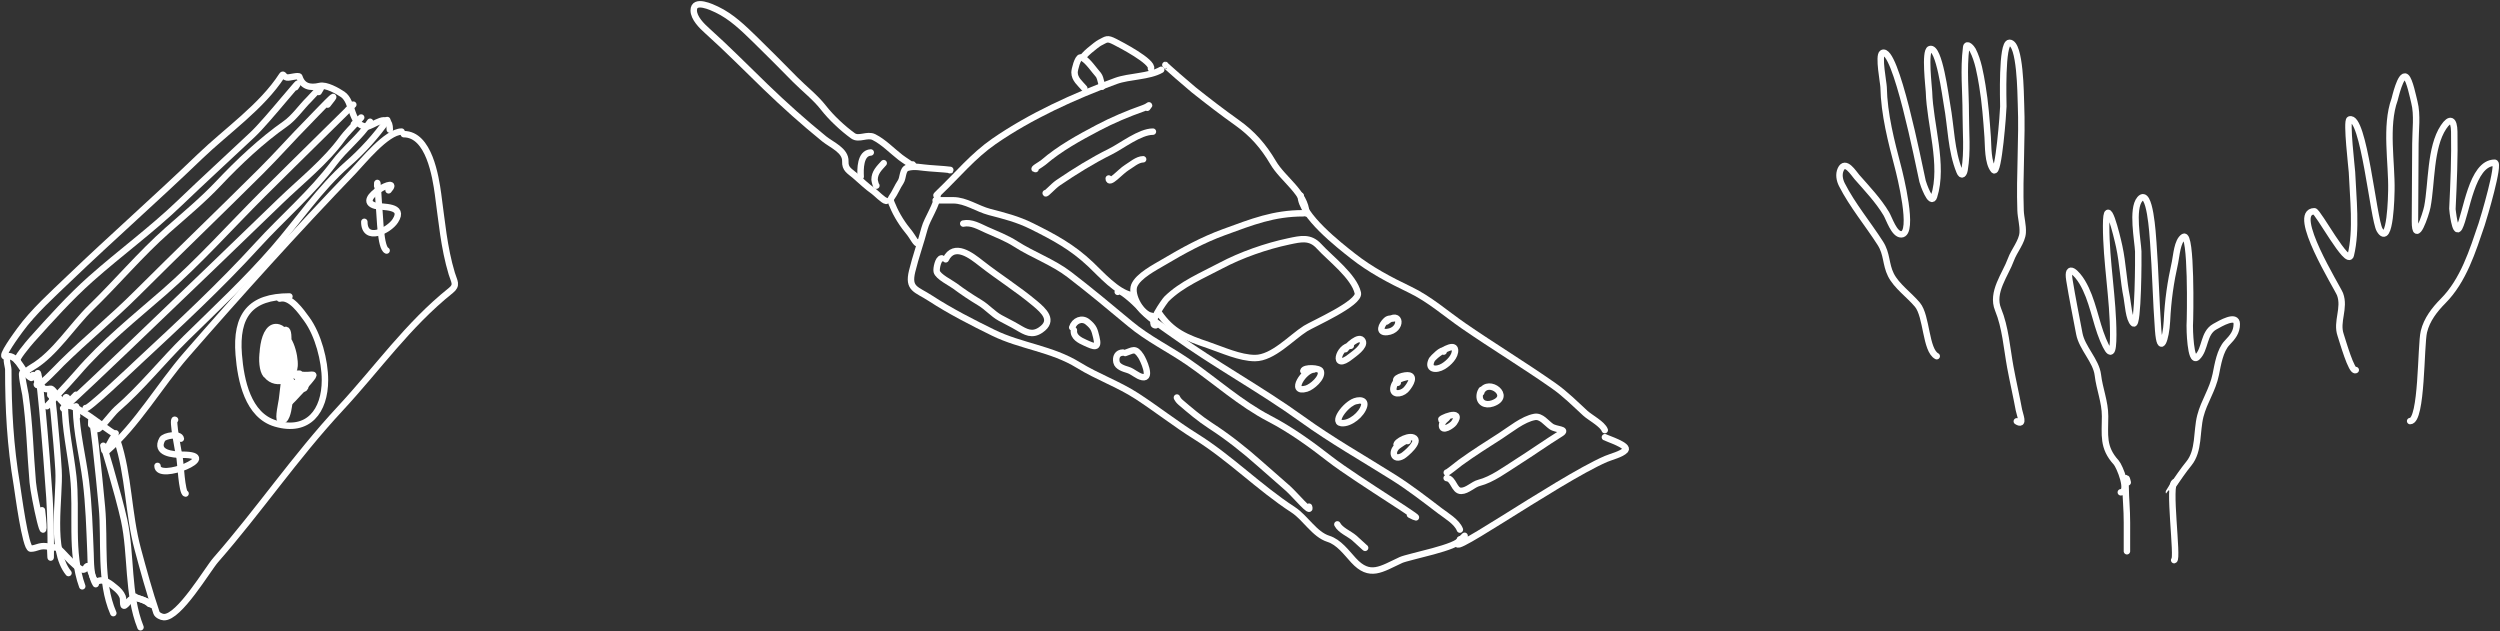 <svg width="1164" height="294" viewBox="0 0 1164 294" fill="none" xmlns="http://www.w3.org/2000/svg">
<rect x="0" y="0" width="1164" height="294" fill="#333333" stroke="none"/>
<path d="M186.985 61.277C180.058 61.277 168.713 75.407 164.691 79.592C137.92 107.448 112.18 135.968 86.81 165.095C74.286 179.474 63.935 197.694 49.484 210.27C48.329 211.275 51.485 205.713 52.142 204.574C53.167 202.795 53.704 202.414 54.567 204.985C60.004 221.178 59.675 239.141 64.132 255.65C66.772 265.427 69.571 275.732 72.853 285.308C73.228 286.399 75.139 287.299 76.28 287.347C83.413 287.651 96.639 265.07 100.445 260.722C120.508 237.807 137.625 212.584 158.368 190.268C175.866 171.441 189.759 151.366 209.887 135.26C213.078 132.707 211.495 131.19 210.346 127.383C206.667 115.191 205.695 102.916 203.948 90.369C202.842 82.419 199.802 62.467 188.001 62.467" stroke="white" stroke-width="3" stroke-linecap="round" stroke-linejoin="round"/>
<path d="M128.798 153.668C128.534 150.903 125.871 153.807 125.613 154.787C124.525 158.908 121.267 173.972 127.767 175.223C139.383 177.458 131.345 143.106 126.903 156.607C125.893 159.678 122.082 173.96 127.938 173.827C134.035 173.688 134.231 161.261 134.207 157.276C134.161 149.276 129.722 156.083 129.338 160.475C129.213 161.907 130.797 177.613 133.597 170.268C135.645 164.897 134.148 159.258 130.217 155.238C126.318 151.251 126.71 166.846 126.842 168.618C127.311 174.913 134.173 172.569 134.285 167.177C134.365 163.357 134.643 153.937 129.802 152.486C121.84 150.098 121.131 169.535 123.445 173.592C127.225 180.219 136.634 177.54 137.14 170.374C137.471 165.682 134.823 154.141 128.4 154.485C121.918 154.832 120.668 170.585 123.828 174.421" stroke="white" stroke-width="3" stroke-linecap="round" stroke-linejoin="round"/>
<path d="M132.808 177.318C132.808 172.137 131.466 184.506 131.303 186.013C131.177 187.183 129.355 194.999 130.579 195.608C133.193 196.909 134.202 190.91 134.4 189.461C135.05 184.705 135.904 182.014 141.268 180.979C142.976 180.65 141.945 177.752 141.082 177.068C128.016 166.7 134.702 193.181 134.702 183.743C134.702 177.846 134.066 183.483 137.187 181.688C138.094 181.167 142.583 169.531 142.583 177.817" stroke="white" stroke-width="3" stroke-linecap="round" stroke-linejoin="round"/>
<path d="M180.916 88.609C187.678 81.021 164.349 92.974 174.734 95.797C177.969 96.677 188.817 95.439 184.052 102.809C181.004 107.524 169.63 112.861 169.63 103.282" stroke="white" stroke-width="3" stroke-linecap="round" stroke-linejoin="round"/>
<path d="M175.616 86.614C175.616 80.411 176.378 96.255 176.617 98.037C176.953 100.543 177.099 115.379 180.01 116.65" stroke="white" stroke-width="3" stroke-linecap="round" stroke-linejoin="round"/>
<path d="M84.205 204.246C83.828 201.612 76.481 202.778 75.526 204.544C72.016 211.031 80.496 211.726 84.916 211.726C104.227 211.726 73.331 224.613 73.331 216.924" stroke="white" stroke-width="3" stroke-linecap="round" stroke-linejoin="round"/>
<path d="M81.514 195.482C79.86 194.192 83.32 211.75 83.644 213.29C83.989 214.934 84.683 229.564 86.402 229.795" stroke="white" stroke-width="3" stroke-linecap="round" stroke-linejoin="round"/>
<path d="M70.613 281.581C70.613 280.224 64.34 279.004 62.842 277.783" stroke="white" stroke-width="3" stroke-linecap="round" stroke-linejoin="round"/>
<path d="M69.514 281.178C68.027 279.694 65.081 278.493 63.039 278.493C60.088 278.493 60.115 280.504 58.097 281.914C56.953 282.713 57.607 279.147 57.09 277.851C56.394 276.107 55.164 274.851 53.728 273.676C51.463 271.824 48.641 269.32 45.551 270.584C42.538 271.817 42.032 260.245 39.885 264.463C37.808 268.544 27.943 254.94 26.476 254.94C24.858 254.94 24.307 254.686 21.521 254.344C18.177 253.933 16.954 255.438 14.303 255.438C11.806 255.438 8.357 228.8 7.865 225.858C4.77 207.375 3.859 190.531 3.859 172.024C3.859 170.477 1.83 165.127 4.847 165.912C8.978 166.987 10.62 173.452 14.081 175.711C15.688 176.759 14.397 174.358 15.631 174.625C20.985 175.784 16.856 182.364 23.466 181.006C25.153 180.659 28.508 188.792 32.36 188.974C37.607 189.222 53.949 203.878 53.862 201.753" stroke="white" stroke-width="3" stroke-linecap="round" stroke-linejoin="round"/>
<path d="M2.568 165.944C-0.177 166.529 7.845 155.652 9.254 153.717C15.619 144.978 24.475 137.074 32.245 129.617C52.249 110.418 73.053 92.162 93.031 72.916C105.412 60.989 121.897 49.692 131.303 35.114C131.974 34.074 131.868 35.695 133.646 36.08C134.633 36.294 139.117 34.908 139.391 35.756C140.812 40.144 144.158 41.139 148.889 40.027C151.855 39.329 157.012 42.237 159.528 43.92C164.707 47.386 163.052 58.41 170.6 58.955C173.339 59.153 181.492 51.369 181.492 60.377" stroke="white" stroke-width="3" stroke-linecap="round" stroke-linejoin="round"/>
<path d="M10.751 173.615C9.327 172.371 11.67 182.51 11.85 183.747C13.822 197.306 14.061 210.934 15.251 224.553C15.835 231.222 22.317 261.358 19.538 237.581" stroke="white" stroke-width="3" stroke-linecap="round" stroke-linejoin="round"/>
<path d="M17.342 177.414C17.342 159.22 21.873 213.542 23.02 231.7C23.541 239.957 23.63 248.229 23.63 256.5C23.63 263.274 23.488 257.404 23.328 254.038" stroke="white" stroke-width="3" stroke-linecap="round" stroke-linejoin="round"/>
<path d="M23.41 183.992C23.41 172.253 26.602 207.279 27.262 219C27.971 231.589 23.035 255.934 31.895 266.812" stroke="white" stroke-width="3" stroke-linecap="round" stroke-linejoin="round"/>
<path d="M31.703 185.89C30.249 183.183 30.192 186.837 30.192 188.043C30.192 199.38 32.878 210.635 34.116 221.876C35.907 238.143 32.599 257.398 38.293 272.987" stroke="white" stroke-width="3" stroke-linecap="round" stroke-linejoin="round"/>
<path d="M35.904 193.965C35.904 193.293 35.346 186.885 35.383 189.984C35.514 201.205 38.597 212.811 39.983 223.942C41.37 235.07 41.68 246.205 42.142 257.394C42.333 262.005 42.062 267.883 44.581 271.99" stroke="white" stroke-width="3" stroke-linecap="round" stroke-linejoin="round"/>
<path d="M42.467 197.764C42.467 184.841 46.28 223.339 47.464 236.207C48.922 252.039 46.287 270.588 52.764 285.474" stroke="white" stroke-width="3" stroke-linecap="round" stroke-linejoin="round"/>
<path d="M48.562 209.731C45.887 198.806 55.413 231.193 57.79 242.187C61.264 258.256 59.261 276.75 65.422 292.052" stroke="white" stroke-width="3" stroke-linecap="round" stroke-linejoin="round"/>
<path d="M8.252 168.034C6.445 168.034 13.561 159.622 14.798 158.248C23.5 148.587 32.582 138.448 42.298 129.823C55.904 117.746 70.564 107.091 83.704 94.477C94.895 83.733 106.349 73.281 117.628 62.657C124.842 55.862 143.228 32.475 137.585 40.621" stroke="white" stroke-width="3" stroke-linecap="round" stroke-linejoin="round"/>
<path d="M11.85 174.019C10.351 174.019 13.802 171.662 15.096 170.905C25.424 164.874 33.829 151.42 42.409 143.096C54.45 131.416 65.451 118.262 77.999 107.173C86.215 99.913 94.354 93.222 101.904 85.219C110.97 75.608 121.881 65.326 132.753 57.731C137.008 54.759 140.181 49.953 143.874 46.314C145.165 45.041 152.154 36.997 148.377 42.827" stroke="white" stroke-width="3" stroke-linecap="round" stroke-linejoin="round"/>
<path d="M17.122 178.909C17.122 181.51 27.427 170.392 28.704 169.137C39.995 158.036 52.293 147.977 63.498 136.795C82.731 117.601 102.32 98.805 121.566 79.65C129.104 72.149 136.129 64.147 143.602 56.621C145.815 54.393 161.175 38.038 152.551 48.696" stroke="white" stroke-width="3" stroke-linecap="round" stroke-linejoin="round"/>
<path d="M22.805 188.193C18.27 192.909 31.766 178.648 36.029 173.684C48.188 159.524 62.462 148.18 76.467 135.976C92.542 121.968 107.341 105.395 122.47 90.27C135.526 77.217 175.064 38.431 161.831 51.305" stroke="white" stroke-width="3" stroke-linecap="round" stroke-linejoin="round"/>
<path d="M35.383 183.801C4.769 214.841 98.989 124.156 130.309 93.829C140.219 84.234 151.59 75.372 159.68 64.14C161.984 60.94 174.098 49 164.743 57.788" stroke="white" stroke-width="3" stroke-linecap="round" stroke-linejoin="round"/>
<path d="M39.886 189.976C39.886 191.792 61.334 171.412 64.591 168.382C83.581 150.714 102.466 133.236 119.972 114.046C131.61 101.288 145.216 89.739 155.55 75.882C160.653 69.039 167.64 63.837 172.322 56.693" stroke="white" stroke-width="3" stroke-linecap="round" stroke-linejoin="round"/>
<path d="M45.185 198.972C44.706 202.736 51.944 192.601 54.295 190.565C65.985 180.438 75.579 168.235 86.589 157.42C100.393 143.861 114.861 130.368 127.532 115.775C138.726 102.883 148.977 87.632 161.79 76.43C168.593 70.482 175.193 63.277 180.312 55.889" stroke="white" stroke-width="3" stroke-linecap="round" stroke-linejoin="round"/>
<path d="M134.601 173.773C132.549 174.315 136.214 182.09 136.045 179.974C135.443 172.4 133.351 183.103 136.759 179.412C138.292 177.75 141.126 174.655 138.202 178.514C135.351 182.275 133.75 186.431 132.497 190.975C131.005 196.384 133.426 186.429 133.741 185.197C135.392 178.743 135.527 171.829 135.236 165.202C135.036 160.633 129.596 159.917 129.065 164.599C127.768 176.038 133.772 160.491 130.327 158.822C126.349 156.896 126.878 165.789 127.426 167.603C129.032 172.922 132.736 168.457 132.797 164.962C132.829 163.114 129.602 158.469 128.83 161.774C128.047 165.124 134.557 167.925 136.401 170.318" stroke="white" stroke-width="3" stroke-linecap="round" stroke-linejoin="round"/>
<path d="M139.488 173.98C133.963 173.98 139.699 174.534 141.766 174.626C145.923 174.812 147.523 173.136 143.811 177.615C141.327 180.614 129.346 193.766 137.335 183.617C138.889 181.643 143.049 175.601 142.39 178.025C141.404 181.651 137.346 184.159 135.036 186.848" stroke="white" stroke-width="3" stroke-linecap="round" stroke-linejoin="round"/>
<path d="M134.759 138.031C116.618 138.031 109.677 146.737 111.157 165.153C112.118 177.113 115.386 193.445 128.365 197.21C143.487 201.596 151.301 191.451 151.301 176.938C151.301 167.976 148.14 155.846 142.776 148.531C140.205 145.025 135.188 137.654 130.227 139.04" stroke="white" stroke-width="3" stroke-linecap="round" stroke-linejoin="round"/>
<path d="M436.671 90.193C436.671 90.641 434.706 92.049 437.345 89.532C445.792 81.474 453.062 72.566 462.767 65.844C479.708 54.111 500.283 44.714 519.591 37.678C525.746 35.436 535.085 35.734 540.654 32.492" stroke="white" stroke-width="3" stroke-linecap="round" stroke-linejoin="round"/>
<path d="M435.635 93.256C433.219 93.256 442.378 93.256 443.818 93.256C449.645 93.256 455.092 97.222 460.669 98.68C467.613 100.494 473.82 102.035 480.294 105.254C490.854 110.503 499.239 114.994 507.841 123.135C512.609 127.648 519.861 135.907 526.629 137.39" stroke="white" stroke-width="3" stroke-linecap="round" stroke-linejoin="round"/>
<path d="M542.582 30.219C542.237 30.219 553.893 40.325 555.731 41.788C562.387 47.085 569.051 52.209 575.982 57.134C583.148 62.227 588.306 68.106 592.755 75.7C597.387 83.605 607.826 89.713 608.249 99.383" stroke="white" stroke-width="3" stroke-linecap="round" stroke-linejoin="round"/>
<path d="M520.411 135.893C520.411 133.326 529.061 141.419 529.855 142.374C534.651 148.14 540.24 151.392 546.373 155.82C565.693 169.768 586.899 181.192 606.295 195.181C620.175 205.191 634.344 213.157 648.773 222.244C656.293 226.979 663.33 232.436 670.392 237.82C673.315 240.049 678.315 242.938 679.723 246.582" stroke="white" stroke-width="3" stroke-linecap="round" stroke-linejoin="round"/>
<path d="M605.622 91.068C605.622 100.258 623.544 114.188 629.91 119.197C638.096 125.638 647.019 130.341 656.352 134.817C665.711 139.306 673.155 146.023 681.63 151.855C695.389 161.323 709.662 169.998 723.362 179.593C728.725 183.349 733.314 187.96 738.112 192.376C740.28 194.372 746.172 197.46 747.174 200.259" stroke="white" stroke-width="3" stroke-linecap="round" stroke-linejoin="round"/>
<path d="M681.916 249.459C663.978 266.831 724.825 223.616 747.74 213.691C750.094 212.672 754.98 211.518 756.716 209.621C758.704 207.448 748.277 204.188 747.246 203.574" stroke="white" stroke-width="3" stroke-linecap="round" stroke-linejoin="round"/>
<path d="M436.502 90.715C436.502 95.078 431.674 101.8 430.475 106.32C428.687 113.06 426.33 119.532 424.686 126.3C422.653 134.671 426.651 134.604 433.289 138.937C442.252 144.788 452.923 150.253 462.565 154.965C475.349 161.213 489.731 162.349 502.103 169.999C510.853 175.408 520.763 178.857 529.33 184.426C538.6 190.451 547.318 197.351 556.688 203.194C572.805 213.243 586.205 227.015 602.106 237.356C607.851 241.092 611.972 248.824 618.514 250.88C623.369 252.405 626.844 257.231 630.202 260.889C637.798 269.166 643.067 265.003 652.249 260.754C655.703 259.156 679.723 254.662 679.723 251.126" stroke="white" stroke-width="3" stroke-linecap="round" stroke-linejoin="round"/>
<path d="M536.365 147.102C531.499 146.63 526.312 137.279 528.123 132.926C529.987 128.445 537.717 124.481 541.634 122.157C550.785 116.728 559.898 111.721 569.945 108.06C583.141 103.252 592.962 99.299 606.851 99.299" stroke="white" stroke-width="3" stroke-linecap="round" stroke-linejoin="round"/>
<path d="M538.1 151.478C534.144 151.478 542.28 140.031 543.184 139.14C550.153 132.274 559.828 128.253 568.361 123.727C577.846 118.696 589.542 114.599 600.068 112.385C605.639 111.213 609.978 110.099 614.129 114.656C619.213 120.236 630.46 128.657 632.214 136.422C633.287 141.169 611.279 150.784 607.815 152.976C601.158 157.19 592.681 166.711 584.328 166.711C577.317 166.711 569.158 162.921 562.519 160.663C552.311 157.191 545.708 154.654 539.497 145.536" stroke="white" stroke-width="3" stroke-linecap="round" stroke-linejoin="round"/>
<path d="M482.144 78.73C480.319 78.878 484.598 76.658 485.823 75.603C493.384 69.087 502.419 64.139 511.213 59.504C518.041 55.904 525.106 52.939 532.375 50.373C535.319 49.334 535.7 47.947 534.171 50.182" stroke="white" stroke-width="3" stroke-linecap="round" stroke-linejoin="round"/>
<path d="M486.867 89.923C486.782 90.798 490.221 86.755 492.654 85.104C500.494 79.786 508.505 74.782 517.001 70.577C522.282 67.963 530.706 61.291 536.798 61.291" stroke="white" stroke-width="3" stroke-linecap="round" stroke-linejoin="round"/>
<path d="M516.219 83.106C516.219 86.343 521.757 79.754 524.533 78.088C526.684 76.796 529.571 74.168 532.244 74.168" stroke="white" stroke-width="3" stroke-linecap="round" stroke-linejoin="round"/>
<path d="M513.232 39.996C513.232 41.811 512.617 36.221 511.409 34.866C509.546 32.775 506.654 28.486 504.302 27.145C503.158 26.492 510.866 20.478 511.996 19.919C515.301 18.286 515.315 17.519 519.154 19.478C521.397 20.622 537.076 28.732 535.886 31.951" stroke="white" stroke-width="3" stroke-linecap="round" stroke-linejoin="round"/>
<path d="M503.114 26.725C501.751 26.725 500.303 32.431 500.303 33.704C500.303 36.89 502.925 38.814 504.839 41.087" stroke="white" stroke-width="3" stroke-linecap="round" stroke-linejoin="round"/>
<path d="M427.195 112.833C427.195 114.624 424.53 109.72 423.628 108.64C420.373 104.743 417.463 100.314 415.554 95.588C415.134 94.548 414.255 93.198 415.044 92.107C416.747 89.754 417.764 87.01 419.37 84.637C420.596 82.826 420.1 78.829 422.506 78.117C425.924 77.105 429.21 78.1 432.621 78.293C435.807 78.473 445.339 79.232 442.148 79.232" stroke="white" stroke-width="3" stroke-linecap="round" stroke-linejoin="round"/>
<path d="M412.582 93.538C411.327 93.45 407.877 89.849 406.76 89.072C403.648 86.909 400.973 84.266 398.109 81.806C395.402 79.482 393.435 78.732 393.585 75.137C393.798 70.045 387.219 67.479 383.763 64.673C374.299 56.99 365.23 48.874 356.461 40.408C347.417 31.677 338.559 22.662 329.217 14.289C326.777 12.101 323 8.408 323 4.816C323 -0.728 331.66 3.457 333.693 4.423C340.618 7.713 346.014 13.005 351.623 18.46C357.876 24.544 363.975 30.732 370.107 36.942C374.391 41.281 379.64 45.324 383.366 50.106C386.977 54.742 392.38 59.813 397.149 63.241C399.887 65.208 403.792 62.279 406.905 63.844C411.472 66.141 415.242 70.171 419.269 73.287C420.207 74.014 427.477 79.104 424.968 76.567" stroke="white" stroke-width="3" stroke-linecap="round" stroke-linejoin="round"/>
<path d="M400.738 82.239C400.548 78.881 400.441 71.288 405.424 70.988" stroke="white" stroke-width="3" stroke-linecap="round" stroke-linejoin="round"/>
<path d="M408.045 86.432C408.045 87.216 407.207 84.225 407.203 83.709C407.182 80.337 409.316 78.343 411.454 75.969" stroke="white" stroke-width="3" stroke-linecap="round" stroke-linejoin="round"/>
<path d="M438.454 120.289C436.835 120.289 435.832 125.041 436.142 126.412C436.682 128.797 442.726 131.743 444.599 133.149C448.362 135.973 452.174 138.496 456.197 140.916C459.616 142.972 462.208 146.095 465.698 148.029C468.385 149.518 471.145 150.815 473.793 152.388C477.562 154.627 480.536 156.376 484.544 153.643C491.031 149.218 485.929 144.665 481.875 141.262C473.939 134.599 465.035 129.048 456.872 122.651C452.325 119.089 444.304 112.691 440.328 120.735" stroke="white" stroke-width="3" stroke-linecap="round" stroke-linejoin="round"/>
<path d="M500.005 153.748C499.645 156.885 502.756 158.455 505.288 159.591C509.389 161.433 511.829 162.61 510.445 157.028C509.557 153.448 509.319 152.332 506.374 149.896C503.795 147.762 500.223 149.234 499.217 152.457" stroke="white" stroke-width="3" stroke-linecap="round" stroke-linejoin="round"/>
<path d="M522.807 164.154C520.28 164.222 519.329 166.251 519.83 168.62C520.288 170.779 523.305 171.672 525.078 172.201C527.523 172.931 529.504 175.153 531.944 175.594C536.458 176.411 532.316 167.491 531.224 165.812C528.48 161.593 527.361 163.266 523.893 164.354" stroke="white" stroke-width="3" stroke-linecap="round" stroke-linejoin="round"/>
<path d="M548.327 185.773C547.571 184.081 547.96 185.861 549.646 187.306C554.102 191.126 558.593 194.946 563.526 198.143C571.629 203.394 579.205 209.366 586.412 215.771C590.821 219.69 595.306 223.517 599.709 227.44C602.928 230.308 610.936 239.968 609.483 235.909" stroke="white" stroke-width="3" stroke-linecap="round" stroke-linejoin="round"/>
<path d="M622.671 244.152C624.079 246.884 628.245 248.51 630.53 250.473C631.53 251.333 635.915 255.445 635.6 255.052" stroke="white" stroke-width="3" stroke-linecap="round" stroke-linejoin="round"/>
<path d="M448.477 104.095C452.284 103.257 455.949 105.517 459.328 107.009C463.761 108.967 468.861 110.97 472.899 113.574C480.758 118.639 490.34 122.037 497.855 127.811C507.56 135.267 516.756 142.912 526.141 150.75C534.564 157.785 544.464 162.541 553.415 168.721C565.822 177.287 577.663 187.967 591.068 194.925C600.992 200.077 610.436 206.922 619.252 213.788C631.173 223.071 669.912 246.563 656.474 239.656" stroke="white" stroke-width="3" stroke-linecap="round" stroke-linejoin="round"/>
<path d="M611.71 172.056C607.3 172.056 599.906 183.36 608.304 180.938C610.736 180.237 616.016 175.876 614.926 172.796C614.366 171.215 607.203 170.935 606.821 172.691" stroke="white" stroke-width="3" stroke-linecap="round" stroke-linejoin="round"/>
<path d="M628.932 160.994C623.187 160.994 620.027 173.05 628.888 165.995C630.324 164.851 635.626 161.339 634.471 158.834C632.975 155.589 627.195 161.421 626.419 162.578" stroke="white" stroke-width="3" stroke-linecap="round" stroke-linejoin="round"/>
<path d="M649.276 148.169C647.78 148.613 646.688 147.958 645.367 149.19C643.202 151.208 641.513 155.069 645.855 154.597C653.22 153.798 652.504 144.045 645.569 149.696" stroke="white" stroke-width="3" stroke-linecap="round" stroke-linejoin="round"/>
<path d="M632.001 186.656C627.76 186.656 620.012 196.42 624.492 196.991C628.579 197.513 634.093 192.929 635.121 189.028C636.099 185.316 630.815 186.237 629.081 187.795" stroke="white" stroke-width="3" stroke-linecap="round" stroke-linejoin="round"/>
<path d="M656.828 175.159C653.599 175.901 649.96 176.24 648.913 179.997C647.764 184.118 652.272 183.65 654.425 181.616C655.576 180.53 659.229 175.692 656.143 174.822C654.436 174.34 647.76 176.007 650.798 178.223" stroke="white" stroke-width="3" stroke-linecap="round" stroke-linejoin="round"/>
<path d="M672.174 163.708C671.987 161.75 666.915 166.994 666.722 167.363C664.278 172.041 668.598 172.628 672.028 170.546C674.426 169.091 677.79 165.93 677.445 162.787C677.073 159.389 669.742 164.395 668.969 165.188" stroke="white" stroke-width="3" stroke-linecap="round" stroke-linejoin="round"/>
<path d="M655.442 205.362C655.282 204.243 650.904 207.57 650.681 207.753C647.655 210.247 648.715 214.717 653.055 212.303C654.313 211.603 661.798 205.325 658.048 203.754C654.93 202.448 648.009 207.151 650.947 207.487" stroke="white" stroke-width="3" stroke-linecap="round" stroke-linejoin="round"/>
<path d="M674.049 194.008C673.838 195.126 671.452 195.758 671.39 198.029C671.299 201.363 676.133 198.106 676.961 196.942C682.159 189.626 669.146 195.356 671.238 195.44" stroke="white" stroke-width="3" stroke-linecap="round" stroke-linejoin="round"/>
<path d="M689.653 182.756C690.595 180.19 689.238 181.983 688.982 183.745C688.447 187.428 691.523 188.989 694.911 187.831C704.395 184.59 693.103 175.842 689.748 182.32" stroke="white" stroke-width="3" stroke-linecap="round" stroke-linejoin="round"/>
<path d="M673.614 220.019C673.614 220.461 678.914 216.103 679.898 215.39C685.99 210.976 692.279 207.009 698.611 202.959C703.057 200.116 709.105 195.085 714.534 194.122C717.612 193.576 719.907 196.913 722.232 198.551C724.57 200.199 730.144 199.712 726.687 201.865C719.77 206.173 713.106 210.907 706.218 215.267C700.97 218.59 694.688 223.289 688.662 224.813C685.85 225.524 683.258 228.513 680.311 228.557C677.007 228.606 676.857 222.79 673.56 222.58" stroke="white" stroke-width="3" stroke-linecap="round" stroke-linejoin="round"/>
<path d="M901.744 165.839C896.483 163.041 897.195 147.197 892.748 141.877C888.945 137.326 882.979 133.164 880.403 127.988C877.89 122.94 878.682 118.261 875.487 113.266C869.714 104.239 862.423 95.511 857.588 85.991C856.493 83.836 855.993 81.13 857.049 78.851C859.166 74.285 863.009 80.63 864.555 82.393C869.306 87.811 874.541 93.284 878.269 99.534C879.602 101.769 881.883 109.116 885.194 109.116C891.658 109.116 884.414 80.52 883.758 78.019C880.544 65.758 877.255 53.26 877.002 40.516C876.967 38.721 874.445 25.834 876.416 24.693C882.533 21.152 893.338 76.262 895.15 84.41C895.379 85.443 899.06 95.957 900.479 91.535C905.157 76.965 898.538 57.734 898.136 42.723C898.091 41.021 895.991 23.666 898.604 22.836C902.897 21.473 905.815 44.861 906.536 48.79C908.42 59.059 908.383 70.174 912.365 79.877C913.391 82.379 914.398 80.96 914.723 79.029C916.143 70.574 915.257 61.479 915.257 52.945C915.257 42.198 914.128 32.491 915.446 22.031C915.74 19.702 918.077 22.506 918.487 23.293C921.05 28.219 922.061 34.445 922.976 39.869C924.302 47.731 924.903 55.976 925.467 63.928C925.759 68.043 925.431 75.72 928.263 79.16C930.524 81.906 932.752 51.699 932.752 49.596C932.752 47.298 931.862 19.924 935.605 19.924C940.706 19.924 940.796 44.142 940.965 48.328C941.63 64.872 940.192 81.44 940.773 97.963C940.896 101.453 941.98 104.795 941.763 108.335C941.507 112.523 937.726 116.83 936.296 120.807C933.754 127.879 926.995 136.077 930.316 144.126C933.736 152.414 934.387 162.154 936.006 170.94C937.235 177.605 938.779 184.205 940.006 190.87C940.404 193.032 942.788 198.531 939.024 196.165" stroke="white" stroke-width="3" stroke-linecap="round" stroke-linejoin="round"/>
<path d="M987.446 229.216C991.799 229.216 986.891 217.073 985.293 215.326C978.857 208.291 980.125 202.482 980.125 193.8C980.125 187.11 977.548 181.162 976.763 174.585C975.975 167.977 969.398 162.069 968.132 155.369C966.569 147.093 964.85 138.689 963.509 130.379C962.196 122.243 967.103 127.376 969.469 131.336C974.384 139.562 975.54 149.493 979.183 158.213C982.723 166.685 983.92 164.95 983.92 155.859C983.92 138.887 980.61 122.092 980.61 105.11C980.61 88.976 985.612 109.702 986.708 114.79C988.397 122.637 988.655 130.681 990.238 138.543C990.745 141.058 991.164 148.743 993.338 150.551C995.562 152.4 995.665 119.264 995.569 117.056C995.354 112.086 992.406 97.284 996.308 92.719C1001.06 87.158 1002.31 109.549 1002.57 112.984C1003.58 126.534 1003.83 140.159 1004.84 153.711C1005.76 166.135 1008.52 157.61 1008.92 149.635C1009.42 139.564 1010.59 131.569 1012.69 122.105C1013.35 119.112 1013.7 112.142 1016.69 110.281C1020.43 107.95 1019.79 147.899 1019.55 151.585C1019.5 152.427 1019.76 169.372 1023.02 166.315C1026.96 162.624 1025.78 155.136 1031.18 152.108C1033.92 150.572 1041.44 146.12 1041.44 150.878C1041.44 154.625 1039.54 156.922 1036.97 159.598C1033.61 163.089 1032.59 169.793 1031.67 174.313C1030.17 181.675 1026.25 186.809 1024.48 193.705C1022.63 200.972 1024.01 209.852 1019.13 215.832C1016.49 219.063 1014.15 222.572 1011.77 225.991C1011.42 226.489 1009.85 229.144 1009.84 229.122" stroke="white" stroke-width="3" stroke-linecap="round" stroke-linejoin="round"/>
<path d="M990.677 224.61C989.034 217.232 989.88 232.652 989.998 234.359C990.417 240.404 990.3 246.479 990.3 252.534C990.3 253.799 990.3 259.726 990.3 255.124" stroke="white" stroke-width="3" stroke-linecap="round" stroke-linejoin="round"/>
<path d="M1012.69 224.422C1009.22 224.422 1014.22 260.381 1012.29 260.802" stroke="white" stroke-width="3" stroke-linecap="round" stroke-linejoin="round"/>
<path d="M1096.84 172.288C1094.94 173.768 1090.61 158.311 1089.79 155.944C1087.65 149.731 1091.96 143.463 1089.52 136.989C1088.38 133.97 1066.17 98.568 1077.56 98.362C1079.21 98.333 1093.14 124.421 1094.52 118.81C1097.38 107.173 1095.57 92.079 1095.08 80.157C1095.02 78.543 1092.34 56.223 1093.96 55.634C1100.6 53.216 1105.03 102.11 1107.94 107.011C1113.04 115.613 1113.4 89.969 1113.42 88.655C1113.69 75.771 1110.43 58.748 1114.92 46.325C1115.09 45.867 1117.74 33.871 1120.25 35.844C1121.93 37.155 1123.53 45.249 1124.12 47.543C1125.66 53.525 1124.61 60.762 1124.61 66.898C1124.61 78.936 1124.4 90.963 1124.4 103.002C1124.4 114.734 1129.49 99.875 1130.18 96.253C1132.26 85.386 1131.42 68.588 1137.71 59.177C1140.75 54.64 1142.58 55.612 1142.7 61.262C1142.94 73.318 1142.41 85.237 1141.84 97.255C1141.83 97.447 1143.1 109.761 1145.04 106.044C1148.37 99.693 1150.7 75.764 1161.54 75.764C1164.09 75.764 1156.39 101.686 1155.45 104.437C1151.25 116.809 1147.01 130.564 1137.53 140.12C1133.54 144.143 1129.93 148.794 1128.57 154.399C1127.03 160.733 1127.79 196.053 1122.16 196.053" stroke="white" stroke-width="3" stroke-linecap="round" stroke-linejoin="round"/>
</svg>

